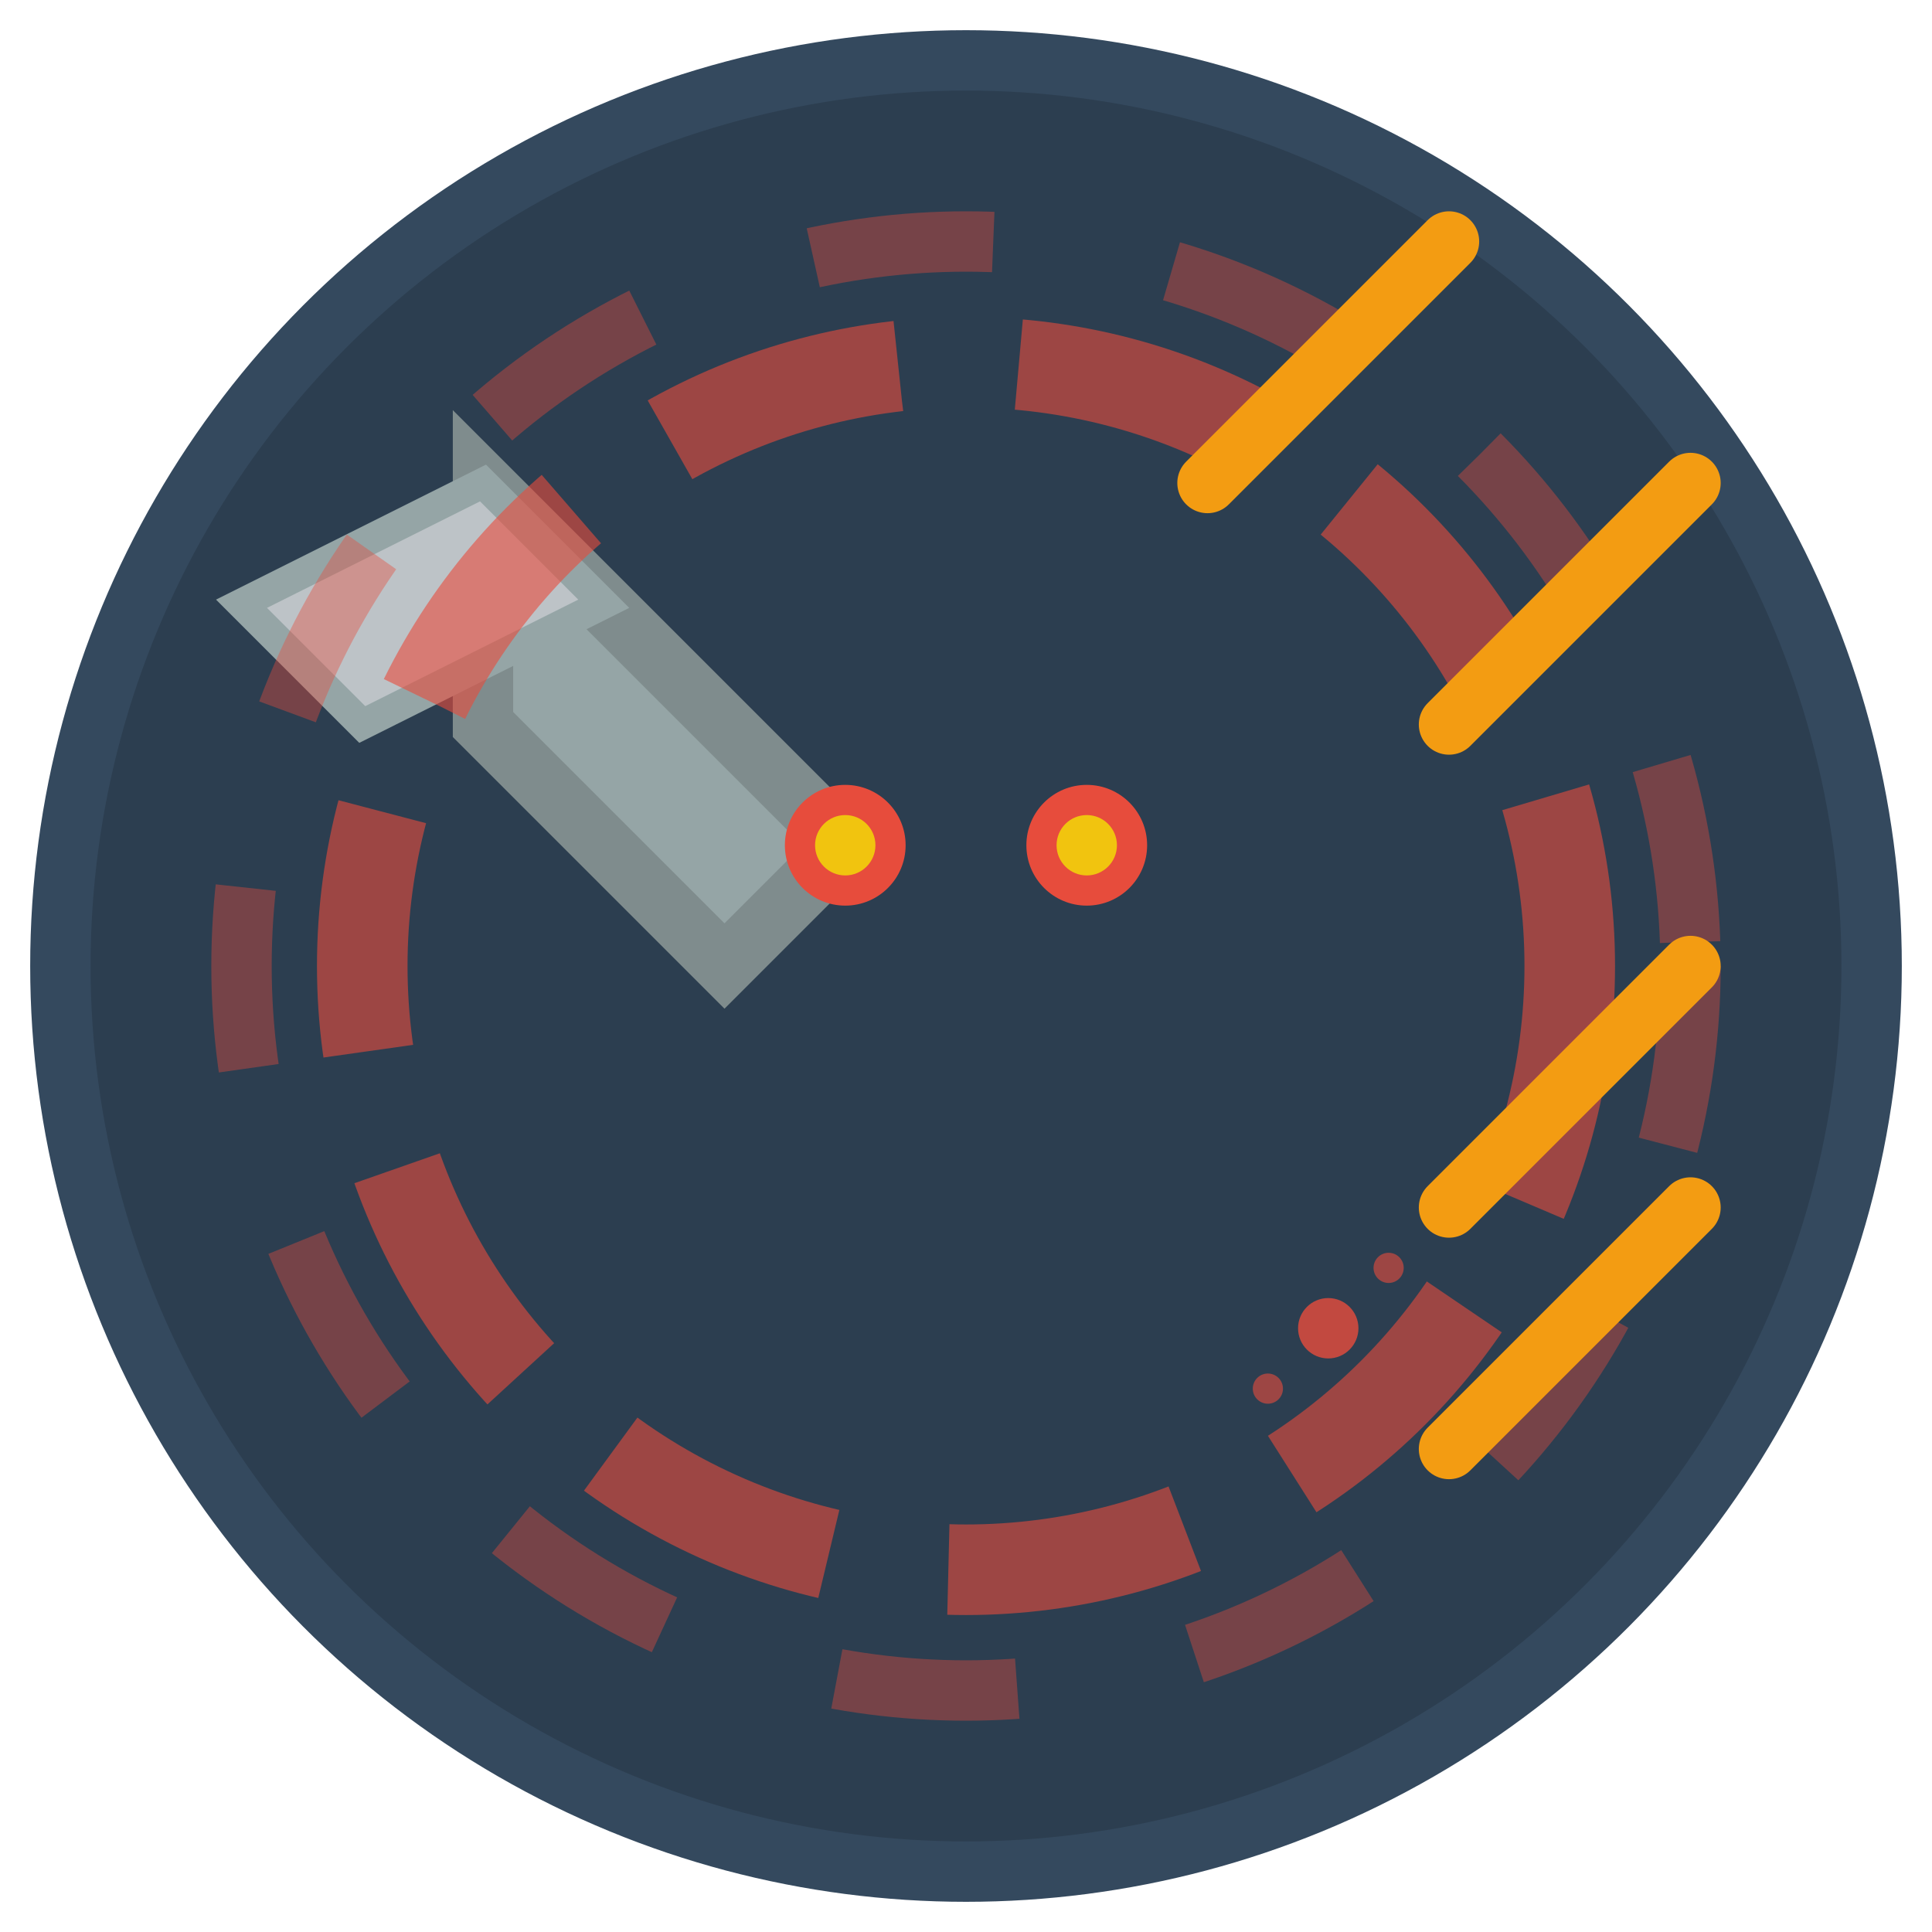 <svg width="64" height="64" viewBox="0 0 64 64" xmlns="http://www.w3.org/2000/svg">
  <!-- Background circle -->
  <circle cx="32" cy="32" r="30" fill="#2c3e50" stroke="#34495e" stroke-width="2"/>
  
  <!-- Berserker axe -->
  <path d="M16 16 L28 28 L24 32 L16 24 Z" fill="#95a5a6" stroke="#7f8c8d" stroke-width="2"/>
  
  <!-- Axe blade -->
  <path d="M16 16 L8 20 L12 24 L20 20 Z" fill="#bdc3c7" stroke="#95a5a6" stroke-width="1"/>
  
  <!-- Rage aura (red energy) -->
  <circle cx="32" cy="32" r="20" fill="none" stroke="#e74c3c" stroke-width="3" opacity="0.6" stroke-dasharray="8,4"/>
  <circle cx="32" cy="32" r="24" fill="none" stroke="#e74c3c" stroke-width="2" opacity="0.4" stroke-dasharray="6,6"/>
  
  <!-- Speed lines -->
  <line x1="40" y1="16" x2="48" y2="8" stroke="#f39c12" stroke-width="2" stroke-linecap="round"/>
  <line x1="48" y1="24" x2="56" y2="16" stroke="#f39c12" stroke-width="2" stroke-linecap="round"/>
  <line x1="48" y1="40" x2="56" y2="32" stroke="#f39c12" stroke-width="2" stroke-linecap="round"/>
  <line x1="48" y1="48" x2="56" y2="40" stroke="#f39c12" stroke-width="2" stroke-linecap="round"/>
  
  <!-- Berserker eyes (glowing) -->
  <circle cx="28" cy="28" r="2" fill="#e74c3c"/>
  <circle cx="36" cy="28" r="2" fill="#e74c3c"/>
  <circle cx="28" cy="28" r="1" fill="#f1c40f"/>
  <circle cx="36" cy="28" r="1" fill="#f1c40f"/>
  
  <!-- Blood splatter effect -->
  <circle cx="44" cy="44" r="1" fill="#e74c3c" opacity="0.8"/>
  <circle cx="42" cy="46" r="0.5" fill="#e74c3c" opacity="0.6"/>
  <circle cx="46" cy="42" r="0.5" fill="#e74c3c" opacity="0.6"/>
</svg>
